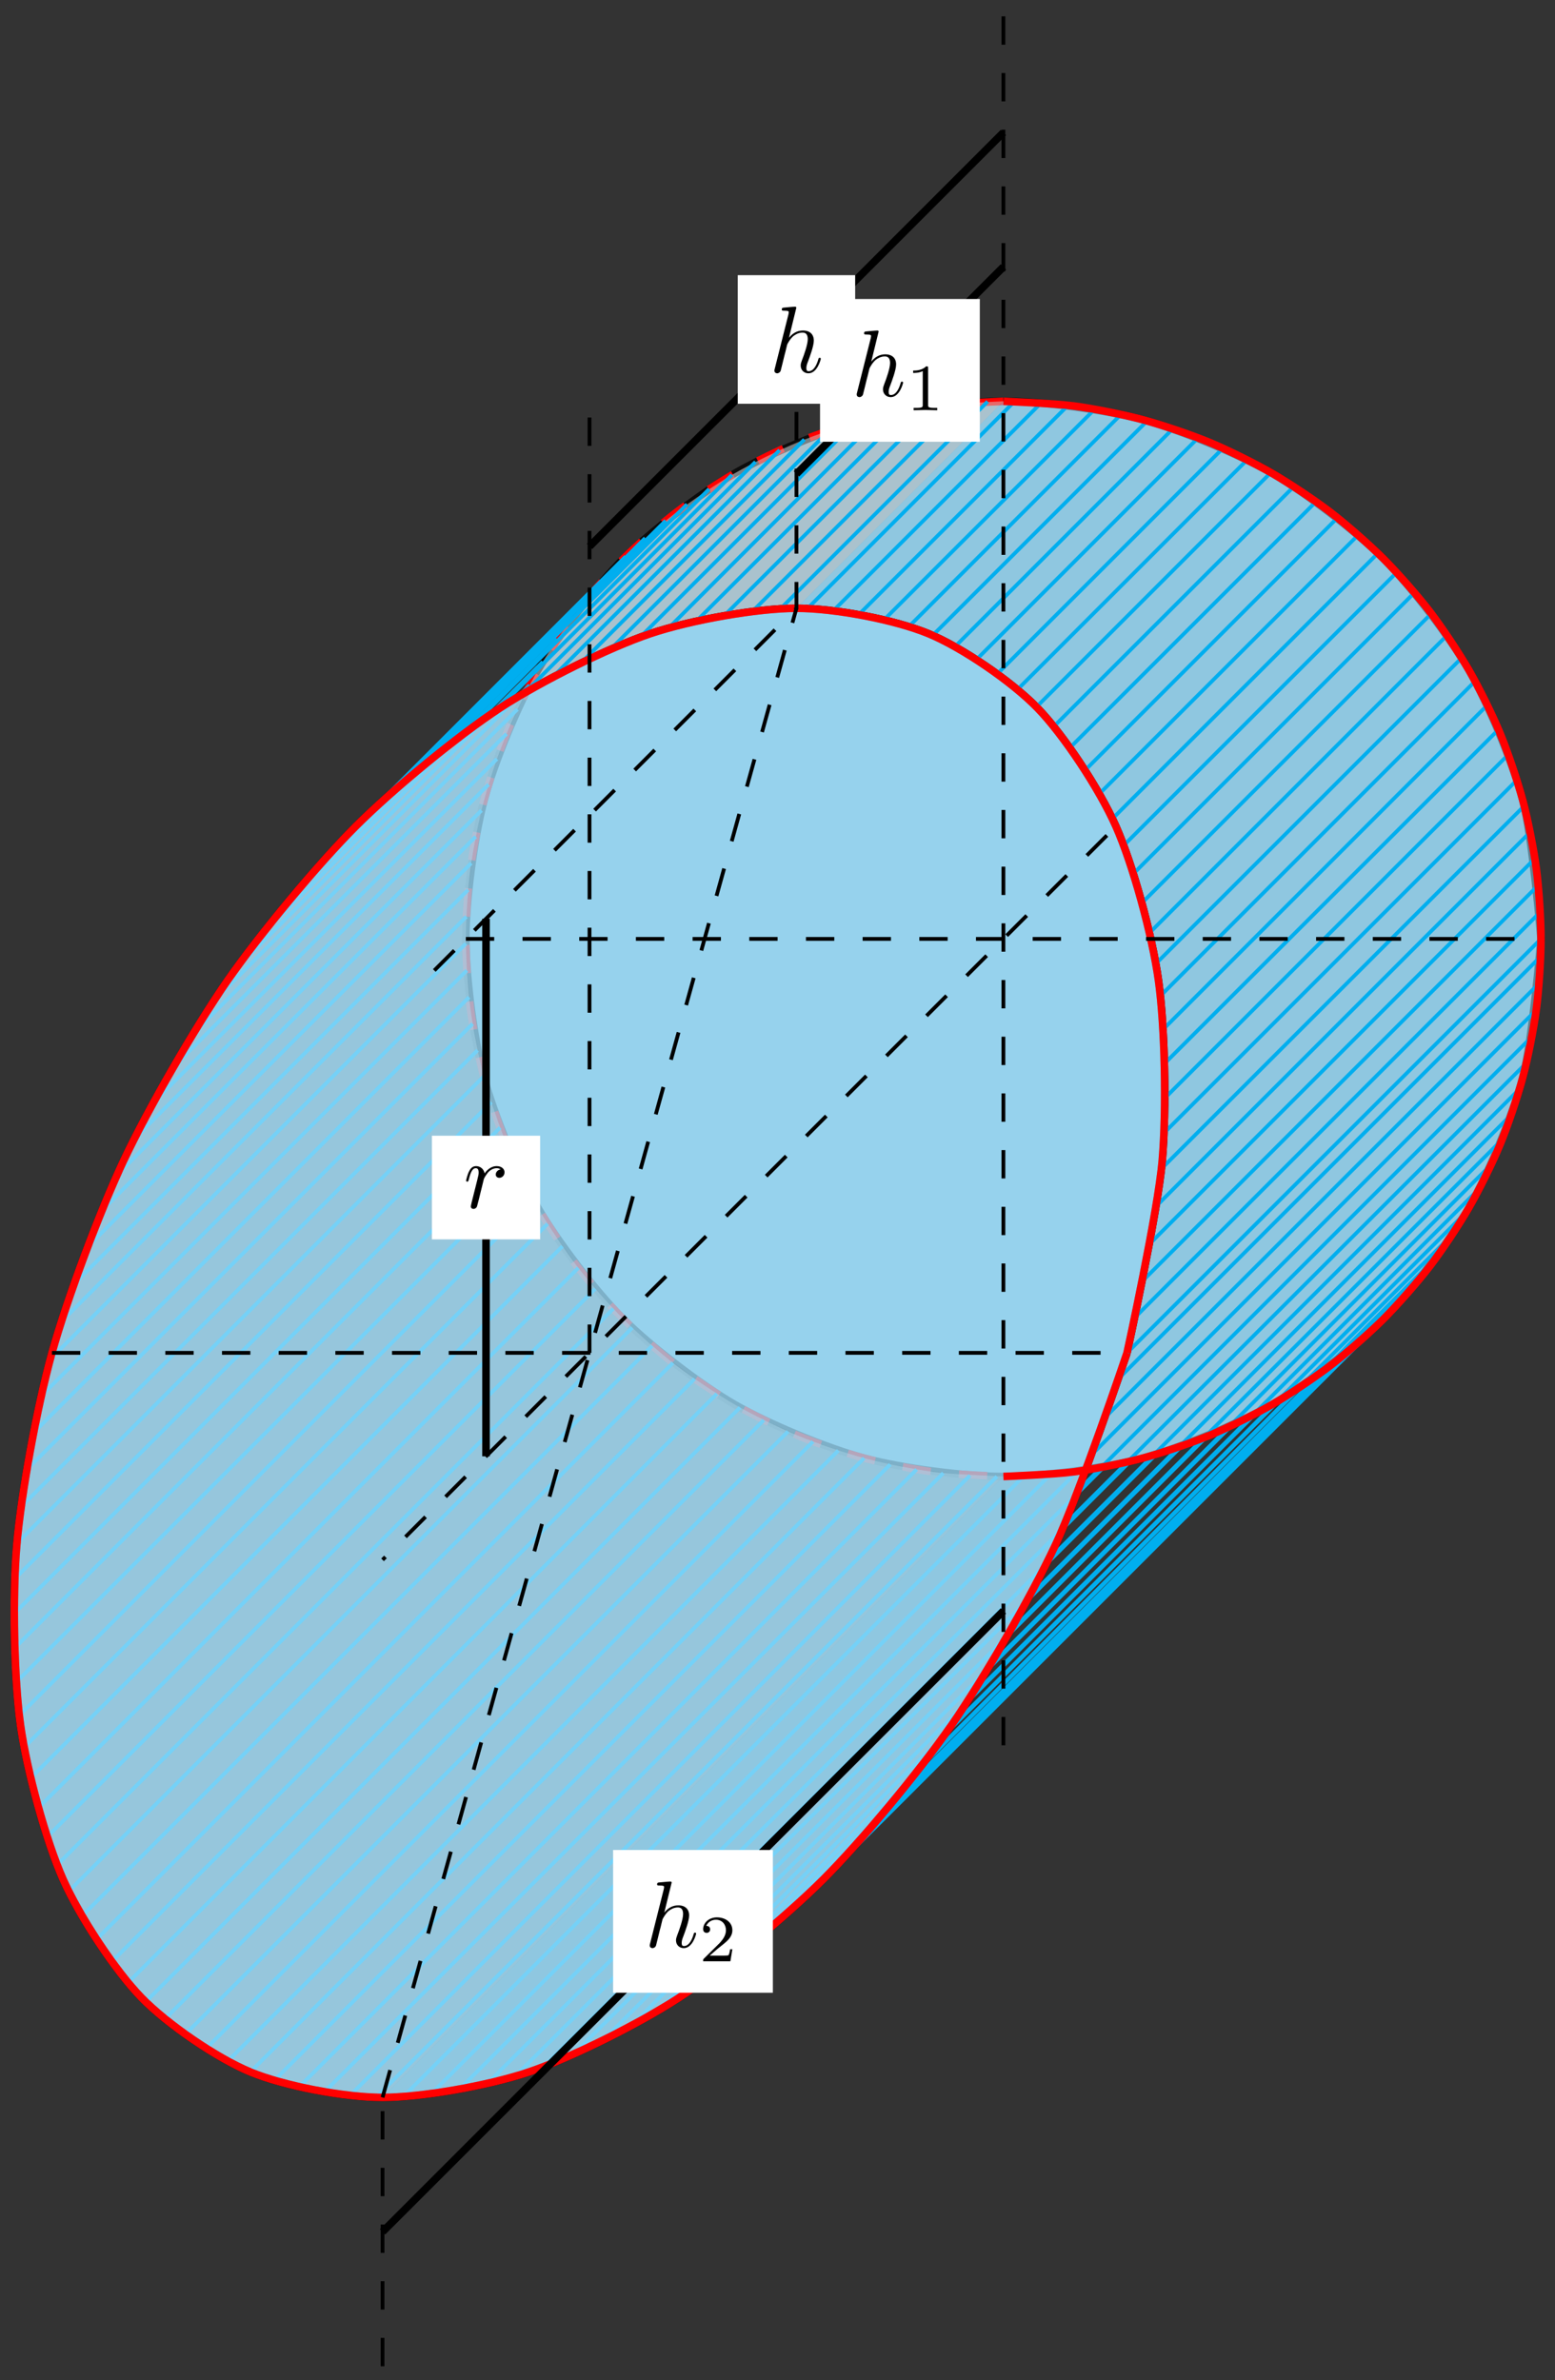<svg xmlns="http://www.w3.org/2000/svg" xmlns:xlink="http://www.w3.org/1999/xlink" xmlns:inkscape="http://www.inkscape.org/namespaces/inkscape" version="1.1" width="164" height="251" viewBox="0 0 164 251">
<rect x="0" y="0" width="164" height="251" fill="#333333" stroke="none"/>
<defs>
<path id="font_1_2" d="M.088 .059C.085 .044 .079 .021 .079 .016 .079-.002 .093-.011 .108-.011 .12-.011 .138-.003 .145 .017 .147 .021 .181 .157 .185 .175 .193 .208 .211 .278 .217 .305 .221 .318 .249 .365 .273 .387 .281 .394 .31 .42 .353 .42 .379 .42 .394 .408 .395 .408 .365 .403 .343 .379 .343 .353 .343 .337 .354 .318 .381 .318 .408 .318 .436 .341 .436 .377 .436 .412 .404 .442 .353 .442 .288 .442 .244 .393 .225 .365 .217 .41 .181 .442 .134 .442 .088 .442 .069 .403 .06 .385 .042 .351 .029 .291 .029 .288 .029 .278 .039 .278 .041 .278 .051 .278 .052 .279 .058 .301 .075 .372 .095 .42 .131 .42 .148 .42 .162 .412 .162 .374 .162 .353 .159 .342 .146 .29L.088 .059Z"/>
<path id="font_1_1" d="M.287 .683C.287 .684 .287 .694 .274 .694 .251 .694 .178 .686 .152 .684 .144 .683 .133 .682 .133 .664 .133 .652 .142 .652 .157 .652 .205 .652 .207 .645 .207 .635L.204 .615 .059 .039C.055 .025 .055 .023 .055 .017 .055-.006 .075-.011 .084-.011 .1-.011 .116 .001 .121 .015L.14 .091 .162 .181C.168 .203 .174 .225 .179 .248 .181 .254 .189 .287 .19 .293 .193 .302 .224 .358 .258 .385 .28 .401 .311 .42 .354 .42 .397 .42 .408 .386 .408 .35 .408 .296 .37 .187 .346 .126 .338 .103 .333 .091 .333 .071 .333 .024 .368-.011 .415-.011 .509-.011 .546 .135 .546 .143 .546 .153 .537 .153 .534 .153 .524 .153 .524 .15 .519 .135 .504 .082 .472 .011 .417 .011 .4 .011 .393 .021 .393 .044 .393 .069 .402 .093 .411 .115 .427 .158 .472 .277 .472 .335 .472 .4 .432 .442 .357 .442 .294 .442 .246 .411 .209 .365L.287 .683Z"/>
<path id="font_2_1" d="M.335 .636C.335 .663 .333 .664 .305 .664 .241 .601 .15 .6 .109 .6V.564C.133 .564 .199 .564 .254 .592V.082C.254 .049 .254 .036 .154 .036H.116V0C.134 .001 .257 .004 .294 .004 .325 .004 .451 .001 .473 0V.036H.435C.335 .036 .335 .049 .335 .082V.636Z"/>
<path id="font_2_2" d="M.505 .182H.471C.468 .16 .458 .101 .445 .091 .437 .085 .36 .085 .346 .085H.162C.267 .178 .302 .206 .362 .253 .436 .312 .505 .374 .505 .469 .505 .59 .399 .664 .271 .664 .147 .664 .063 .577 .063 .485 .063 .434 .106 .429 .116 .429 .14 .429 .169 .446 .169 .482 .169 .5 .162 .535 .11 .535 .141 .606 .209 .628 .256 .628 .356 .628 .408 .55 .408 .469 .408 .382 .346 .313 .314 .277L.073 .039C.063 .03 .063 .028 .063 0H.475L.505 .182Z"/>
</defs>
<g>
<path transform="matrix(1,0,0,-1,105.826,99.013)" d="M56.694 0C56.694 0 55.815 10.74 54.761 14.673 53.707 18.605 51.133 24.819 49.097 28.345 47.061 31.871 42.967 37.208 40.088 40.087 37.209 42.966 31.873 47.061 28.347 49.097 24.821 51.132 18.606 53.706 14.673 54.76 10.74 55.814 4.072 56.693 .001 56.693-4.071 56.693-10.738 55.815-14.671 54.761-18.604 53.707-24.818 51.134-28.344 49.098-31.87 47.063-37.207 42.968-40.086 40.089-42.965 37.21-47.06 31.875-49.096 28.349-51.132 24.822-53.706 18.608-54.76 14.675-55.814 10.742-56.693 4.074-56.693 .003-56.693-4.069-55.816-10.736-54.762-14.669-53.708-18.602-51.135-24.817-49.099-28.343-47.063-31.87-42.969-37.206-40.09-40.085-37.211-42.964-31.876-47.06-28.349-49.096-24.823-51.132-18.609-53.706-14.676-54.76-10.743-55.814-4.076-56.693-.004-56.693 4.067-56.693 10.735-55.816 14.668-54.762 18.601-53.708 24.816-51.135 28.342-49.099 31.869-47.064 37.204-42.97 40.083-40.091 42.963-37.212 47.059-31.876 49.095-28.35 51.131-24.824 53.705-18.611 54.759-14.678 55.813-10.745 56.693-.005 56.693-.005" fill="#9cdcf9" fill-opacity=".75"/>
<path transform="matrix(1,0,0,-1,105.826,99.013)" stroke-width=".797" stroke-linecap="butt" stroke-miterlimit="10" stroke-linejoin="miter" fill="none" stroke="#000000" stroke-opacity=".75" d="M56.694 0C56.694 0 55.815 10.74 54.761 14.673 53.707 18.605 51.133 24.819 49.097 28.345 47.061 31.871 42.967 37.208 40.088 40.087 37.209 42.966 31.873 47.061 28.347 49.097 24.821 51.132 18.606 53.706 14.673 54.76 10.74 55.814 4.072 56.693 .001 56.693-4.071 56.693-10.738 55.815-14.671 54.761-18.604 53.707-24.818 51.134-28.344 49.098-31.87 47.063-37.207 42.968-40.086 40.089-42.965 37.21-47.06 31.875-49.096 28.349-51.132 24.822-53.706 18.608-54.76 14.675-55.814 10.742-56.693 4.074-56.693 .003-56.693-4.069-55.816-10.736-54.762-14.669-53.708-18.602-51.135-24.817-49.099-28.343-47.063-31.87-42.969-37.206-40.09-40.085-37.211-42.964-31.876-47.06-28.349-49.096-24.823-51.132-18.609-53.706-14.676-54.76-10.743-55.814-4.076-56.693-.004-56.693 4.067-56.693 10.735-55.816 14.668-54.762 18.601-53.708 24.816-51.135 28.342-49.099 31.869-47.064 37.204-42.97 40.083-40.091 42.963-37.212 47.059-31.876 49.095-28.35 51.131-24.824 53.705-18.611 54.759-14.678 55.813-10.745 56.693-.005 56.693-.005"/>
</g>
<path transform="matrix(1,0,0,-1,105.826,99.013)" stroke-width=".797" stroke-linecap="butt" stroke-dasharray="2.989,2.989" stroke-miterlimit="10" stroke-linejoin="miter" fill="none" stroke="#ff0000" d="M0 56.693C0 56.693-5.363 56.474-7.399 56.206-9.435 55.938-12.688 55.292-14.672 54.761-16.655 54.23-19.796 53.162-21.693 52.376-23.59 51.59-26.566 50.125-28.344 49.098-30.122 48.072-32.88 46.228-34.509 44.978-36.138 43.728-38.634 41.542-40.086 40.09-41.538 38.638-43.723 36.142-44.974 34.513-46.224 32.884-48.069 30.127-49.096 28.349-50.122 26.571-51.588 23.595-52.373 21.698-53.159 19.801-54.228 16.661-54.759 14.678-55.291 12.695-55.937 9.441-56.205 7.405-56.473 5.369-56.693 2.059-56.693 .006-56.693-2.047-56.474-5.357-56.207-7.392-55.939-9.428-55.295-12.681-54.764-14.665-54.232-16.648-53.163-19.789-52.378-21.687-51.592-23.584-50.128-26.56-49.102-28.338-48.075-30.116-46.231-32.874-44.981-34.504-43.732-36.133-41.546-38.629-40.095-40.081-38.643-41.533-36.148-43.719-34.519-44.969-32.89-46.22-30.133-48.065-28.355-49.092-26.577-50.119-23.602-51.585-21.705-52.371-19.808-53.157-16.667-54.227-14.684-54.758-12.701-55.29-9.448-55.936-7.412-56.204-5.376-56.472-.013-56.693-.013-56.693"/>
<path transform="matrix(1,0,0,-1,105.826,99.013)" d="M0 56.694-.011 56.693C-.011 56.693-5.375 56.472-7.41 56.204-9.446 55.936-12.7 55.29-14.683 54.758-16.666 54.227-19.806 53.158-21.703 52.372-23.6 51.586-26.576 50.12-28.354 49.093-30.132 48.066-32.889 46.221-34.518 44.971-36.147 43.721-38.642 41.535-40.094 40.082-41.545 38.63-43.731 36.135-44.98 34.505-46.23 32.876-48.074 30.118-49.101 28.34-50.127 26.561-51.592 23.585-52.378 21.687-53.163 19.79-54.232 16.65-54.763 14.666-55.294 12.683-55.939 9.428-56.207 7.393-56.474 5.357-56.693 2.049-56.693-.004-56.693-2.057-56.474-5.368-56.206-7.403-55.938-9.439-55.292-12.693-54.76-14.676-54.229-16.659-53.16-19.8-52.374-21.697-51.588-23.594-50.122-26.57-49.096-28.349-48.069-30.127-46.224-32.884-44.974-34.513-43.724-36.142-41.539-38.637-40.087-40.088-38.635-41.54-36.139-43.726-34.51-44.976-32.881-46.226-30.124-48.071-28.346-49.097-26.568-50.124-23.591-51.588-21.694-52.374-19.797-53.16-16.657-54.229-14.673-54.761-12.69-55.293-9.436-55.938-7.401-56.206-5.365-56.474-.002-56.693-.002-56.693L-43.653-100.347-65.48-122.173C-65.48-122.173-70.758-121.869-72.69-121.498-74.623-121.127-77.629-120.234-79.408-119.498-81.187-118.762-83.916-117.282-85.511-116.194-87.105-115.106-89.517-113.076-90.9-111.654-92.283-110.232-94.33-107.677-95.478-105.946-96.626-104.215-98.281-101.189-99.174-99.178-100.067-97.168-101.292-93.711-101.915-91.455-102.538-89.199-103.322-85.381-103.664-82.918-104.006-80.456-104.325-76.333-104.381-73.706-104.436-71.079-104.296-66.729-104.064-63.982-103.833-61.235-103.225-56.729-102.709-53.909-102.194-51.09-101.139-46.505-100.349-43.662-99.558-40.818-98.066-36.235-97.014-33.415-95.963-30.596-94.065-26.09-92.77-23.343-91.476-20.596-89.199-16.246-87.683-13.619-86.167-10.991-83.556-6.868-81.845-4.405-80.134-1.942-77.228 1.877-75.351 4.134-73.474 6.39-70.328 9.847-68.317 11.858-66.306 13.869-62.969 16.898-60.859 18.63-58.749 20.362-55.282 22.917-53.109 24.339-50.935 25.761-47.395 27.791-45.196 28.88-42.996 29.969-39.445 31.449-37.257 32.185-35.069 32.922-31.566 33.817-29.427 34.189-27.288 34.561-21.84 34.866-21.84 34.866L0 56.694" fill="#d2d2d2" fill-opacity=".5"/>
<path transform="matrix(1,0,0,-1,105.826,99.013)" d="M0-56.694-.011-56.693C-.011-56.693 5.352-56.475 7.388-56.207 9.424-55.94 12.679-55.295 14.662-54.764 16.646-54.233 19.787-53.165 21.684-52.379 23.581-51.594 26.559-50.128 28.337-49.102 30.116-48.075 32.873-46.231 34.503-44.981 36.132-43.731 38.628-41.545 40.081-40.094 41.533-38.642 43.72-36.147 44.97-34.518 46.22-32.889 48.065-30.132 49.092-28.354 50.119-26.575 51.586-23.598 52.373-21.701 53.159-19.804 54.227-16.664 54.758-14.681 55.29-12.698 55.936-9.444 56.204-7.408 56.472-5.372 56.692-2.06 56.693-.007 56.693 2.046 56.474 5.355 56.207 7.391 55.939 9.427 55.294 12.682 54.763 14.666 54.232 16.649 53.163 19.79 52.378 21.687 51.592 23.585 50.127 26.562 49.101 28.341 48.074 30.119 46.23 32.877 44.98 34.506 43.73 36.135 41.544 38.631 40.092 40.083 38.64 41.535 36.145 43.722 34.516 44.973 32.887 46.223 30.129 48.068 28.351 49.095 26.573 50.122 23.596 51.587 21.699 52.373 19.801 53.159 16.66 54.228 14.677 54.759 12.694 55.291 9.44 55.937 7.404 56.206 5.368 56.474 .003 56.693 .003 56.693L-21.827 34.867-21.838 34.866C-21.838 34.866-16.559 34.564-14.626 34.194-12.693 33.823-9.687 32.929-7.908 32.194-6.128 31.458-3.399 29.98-1.804 28.892-.209 27.804 2.204 25.774 3.588 24.352 4.971 22.93 7.019 20.376 8.167 18.645 9.315 16.914 10.97 13.887 11.863 11.876 12.757 9.865 13.983 6.41 14.606 4.154 15.229 1.898 16.012-1.921 16.355-4.384 16.697-6.847 17.018-10.97 17.074-13.597 17.13-16.225 16.989-20.573 16.757-23.32 16.525-26.067 15.918-30.574 15.402-33.394 14.887-36.214 13.832-40.8 13.042-43.644 12.252-46.488 10.759-51.071 9.708-53.89 8.656-56.71 6.758-61.218 5.463-63.965 4.168-66.713 1.891-71.063 .375-73.69-1.141-76.318-3.752-80.442-5.464-82.905-7.175-85.369-10.081-89.188-11.959-91.444-13.836-93.701-16.982-97.157-18.993-99.169-21.004-101.18-24.342-104.209-26.452-105.94-28.562-107.672-32.03-110.227-34.204-111.649-36.377-113.072-39.918-115.102-42.118-116.19-44.318-117.279-47.871-118.758-50.059-119.495-52.247-120.231-55.749-121.126-57.888-121.498-60.027-121.87-65.476-122.173-65.476-122.173L0-56.694" fill="#9cdcf9" fill-opacity=".5"/>
<path transform="matrix(1,0,0,-1,105.826,99.013)" stroke-width=".797" stroke-linecap="butt" stroke-miterlimit="10" stroke-linejoin="miter" fill="none" stroke="#000000" d="M13.04-43.653C13.04-43.653 16.296-28.779 16.756-23.332 17.217-17.885 17.035-9.279 16.357-4.396 15.678 .488 13.638 7.879 11.867 11.866 10.097 15.854 6.338 21.525 3.595 24.345 .853 27.165-4.37 30.729-7.898 32.189-11.425 33.649-17.755 34.866-21.826 34.866-25.898 34.866-32.903 33.65-37.242 32.19-41.58 30.731-48.785 27.167-53.095 24.347-57.405 21.528-64.318 15.857-68.305 11.87-72.293 7.883-78.441 .493-81.835-4.391-85.229-9.275-90.196-17.881-92.764-23.328-95.332-28.776-98.777-38.011-100.345-43.65-101.913-49.289-103.602-58.523-104.063-63.97-104.523-69.417-104.343-78.025-103.665-82.909-102.987-87.793-100.947-95.183-99.176-99.171-97.406-103.159-93.647-108.831-90.904-111.651-88.162-114.471-82.939-118.036-79.412-119.496-75.885-120.956-69.556-122.172-65.484-122.173-61.413-122.173-54.407-120.958-50.068-119.498-45.73-118.039-38.524-114.475-34.214-111.655-29.904-108.836-22.993-103.167-19.005-99.179-15.017-95.192-8.867-87.802-5.473-82.918-2.08-78.035 2.887-69.429 5.455-63.982 8.023-58.535 13.037-43.661 13.037-43.661"/>
<path transform="matrix(1,0,0,-1,105.826,99.013)" stroke-width=".399" stroke-linecap="butt" stroke-miterlimit="10" stroke-linejoin="miter" fill="none" stroke="#00aeef" d="M56.694 0 13.04-43.653"/>
<path transform="matrix(1,0,0,-1,105.826,99.013)" stroke-width=".399" stroke-linecap="butt" stroke-miterlimit="10" stroke-linejoin="miter" fill="none" stroke="#00aeef" d="M56.621 2.832 14.058-39.731"/>
<path transform="matrix(1,0,0,-1,105.826,99.013)" stroke-width=".399" stroke-linecap="butt" stroke-miterlimit="10" stroke-linejoin="miter" fill="none" stroke="#00aeef" d="M56.407 5.658 14.932-35.817"/>
<path transform="matrix(1,0,0,-1,105.826,99.013)" stroke-width=".399" stroke-linecap="butt" stroke-miterlimit="10" stroke-linejoin="miter" fill="none" stroke="#00aeef" d="M56.053 8.472 15.662-31.92"/>
<path transform="matrix(1,0,0,-1,105.826,99.013)" stroke-width=".399" stroke-linecap="butt" stroke-miterlimit="10" stroke-linejoin="miter" fill="none" stroke="#00aeef" d="M55.56 11.262 16.243-28.055"/>
<path transform="matrix(1,0,0,-1,105.826,99.013)" stroke-width=".399" stroke-linecap="butt" stroke-miterlimit="10" stroke-linejoin="miter" fill="none" stroke="#00aeef" d="M54.929 14.025 16.675-24.228"/>
<path transform="matrix(1,0,0,-1,105.826,99.013)" stroke-width=".399" stroke-linecap="butt" stroke-miterlimit="10" stroke-linejoin="miter" fill="none" stroke="#00aeef" d="M54.159 16.754 16.956-20.449"/>
<path transform="matrix(1,0,0,-1,105.826,99.013)" stroke-width=".399" stroke-linecap="butt" stroke-miterlimit="10" stroke-linejoin="miter" fill="none" stroke="#00aeef" d="M53.255 19.441 17.086-16.728"/>
<path transform="matrix(1,0,0,-1,105.826,99.013)" stroke-width=".399" stroke-linecap="butt" stroke-miterlimit="10" stroke-linejoin="miter" fill="none" stroke="#00aeef" d="M52.216 22.078 17.062-13.076"/>
<path transform="matrix(1,0,0,-1,105.826,99.013)" stroke-width=".399" stroke-linecap="butt" stroke-miterlimit="10" stroke-linejoin="miter" fill="none" stroke="#00aeef" d="M51.046 24.66 16.887-9.5"/>
<path transform="matrix(1,0,0,-1,105.826,99.013)" stroke-width=".399" stroke-linecap="butt" stroke-miterlimit="10" stroke-linejoin="miter" fill="none" stroke="#00aeef" d="M49.751 27.18 16.561-6.01"/>
<path transform="matrix(1,0,0,-1,105.826,99.013)" stroke-width=".399" stroke-linecap="butt" stroke-miterlimit="10" stroke-linejoin="miter" fill="none" stroke="#00aeef" d="M48.329 29.633 16.084-2.612"/>
<path transform="matrix(1,0,0,-1,105.826,99.013)" stroke-width=".399" stroke-linecap="butt" stroke-miterlimit="10" stroke-linejoin="miter" fill="none" stroke="#00aeef" d="M46.788 32.011 15.458 .682"/>
<path transform="matrix(1,0,0,-1,105.826,99.013)" stroke-width=".399" stroke-linecap="butt" stroke-miterlimit="10" stroke-linejoin="miter" fill="none" stroke="#00aeef" d="M45.129 34.31 14.685 3.865"/>
<path transform="matrix(1,0,0,-1,105.826,99.013)" stroke-width=".399" stroke-linecap="butt" stroke-miterlimit="10" stroke-linejoin="miter" fill="none" stroke="#00aeef" d="M43.358 36.523 13.766 6.931"/>
<path transform="matrix(1,0,0,-1,105.826,99.013)" stroke-width=".399" stroke-linecap="butt" stroke-miterlimit="10" stroke-linejoin="miter" fill="none" stroke="#00aeef" d="M41.479 38.646 12.704 9.87"/>
<path transform="matrix(1,0,0,-1,105.826,99.013)" stroke-width=".399" stroke-linecap="butt" stroke-miterlimit="10" stroke-linejoin="miter" fill="none" stroke="#00aeef" d="M39.495 40.67 11.499 12.674"/>
<path transform="matrix(1,0,0,-1,105.826,99.013)" stroke-width=".399" stroke-linecap="butt" stroke-miterlimit="10" stroke-linejoin="miter" fill="none" stroke="#00aeef" d="M37.413 42.593 10.157 15.337"/>
<path transform="matrix(1,0,0,-1,105.826,99.013)" stroke-width=".399" stroke-linecap="butt" stroke-miterlimit="10" stroke-linejoin="miter" fill="none" stroke="#00aeef" d="M35.236 44.41 8.68 17.854"/>
<path transform="matrix(1,0,0,-1,105.826,99.013)" stroke-width=".399" stroke-linecap="butt" stroke-miterlimit="10" stroke-linejoin="miter" fill="none" stroke="#00aeef" d="M32.973 46.115 7.074 20.215"/>
<path transform="matrix(1,0,0,-1,105.826,99.013)" stroke-width=".399" stroke-linecap="butt" stroke-miterlimit="10" stroke-linejoin="miter" fill="none" stroke="#00aeef" d="M30.627 47.705 5.34 22.418"/>
<path transform="matrix(1,0,0,-1,105.826,99.013)" stroke-width=".399" stroke-linecap="butt" stroke-miterlimit="10" stroke-linejoin="miter" fill="none" stroke="#00aeef" d="M28.205 49.177 3.484 24.456"/>
<path transform="matrix(1,0,0,-1,105.826,99.013)" stroke-width=".399" stroke-linecap="butt" stroke-miterlimit="10" stroke-linejoin="miter" fill="none" stroke="#00aeef" d="M25.712 50.526 1.511 26.325"/>
<path transform="matrix(1,0,0,-1,105.826,99.013)" stroke-width=".399" stroke-linecap="butt" stroke-miterlimit="10" stroke-linejoin="miter" fill="none" stroke="#00aeef" d="M23.154 51.748-.577 28.017"/>
<path transform="matrix(1,0,0,-1,105.826,99.013)" stroke-width=".399" stroke-linecap="butt" stroke-miterlimit="10" stroke-linejoin="miter" fill="none" stroke="#00aeef" d="M20.538 52.84-2.773 29.529"/>
<path transform="matrix(1,0,0,-1,105.826,99.013)" stroke-width=".399" stroke-linecap="butt" stroke-miterlimit="10" stroke-linejoin="miter" fill="none" stroke="#00aeef" d="M17.871 53.8-5.07 30.859"/>
<path transform="matrix(1,0,0,-1,105.826,99.013)" stroke-width=".399" stroke-linecap="butt" stroke-miterlimit="10" stroke-linejoin="miter" fill="none" stroke="#00aeef" d="M15.16 54.625-7.463 32.002"/>
<path transform="matrix(1,0,0,-1,105.826,99.013)" stroke-width=".399" stroke-linecap="butt" stroke-miterlimit="10" stroke-linejoin="miter" fill="none" stroke="#00aeef" d="M12.41 55.316-9.947 32.958"/>
<path transform="matrix(1,0,0,-1,105.826,99.013)" stroke-width=".399" stroke-linecap="butt" stroke-miterlimit="10" stroke-linejoin="miter" fill="none" stroke="#00aeef" d="M9.63 55.867-12.515 33.723"/>
<path transform="matrix(1,0,0,-1,105.826,99.013)" stroke-width=".399" stroke-linecap="butt" stroke-miterlimit="10" stroke-linejoin="miter" fill="none" stroke="#00aeef" d="M6.825 56.279-15.161 34.293"/>
<path transform="matrix(1,0,0,-1,105.826,99.013)" stroke-width=".399" stroke-linecap="butt" stroke-miterlimit="10" stroke-linejoin="miter" fill="none" stroke="#00aeef" d="M4.004 56.551-17.877 34.669"/>
<path transform="matrix(1,0,0,-1,105.826,99.013)" stroke-width=".399" stroke-linecap="butt" stroke-miterlimit="10" stroke-linejoin="miter" fill="none" stroke="#00aeef" d="M1.173 56.679-20.659 34.847"/>
<path transform="matrix(1,0,0,-1,105.826,99.013)" stroke-width=".399" stroke-linecap="butt" stroke-miterlimit="10" stroke-linejoin="miter" fill="none" stroke="#00aeef" d="M-1.66 56.666-23.497 34.829"/>
<path transform="matrix(1,0,0,-1,105.826,99.013)" stroke-width=".399" stroke-linecap="butt" stroke-miterlimit="10" stroke-linejoin="miter" fill="none" stroke="#00aeef" d="M-4.491 56.513-26.387 34.616"/>
<path transform="matrix(1,0,0,-1,105.826,99.013)" stroke-width=".399" stroke-linecap="butt" stroke-miterlimit="10" stroke-linejoin="miter" fill="none" stroke="#00aeef" d="M-7.31 56.218-29.32 34.208"/>
<path transform="matrix(1,0,0,-1,105.826,99.013)" stroke-width=".399" stroke-linecap="butt" stroke-miterlimit="10" stroke-linejoin="miter" fill="none" stroke="#00aeef" d="M-10.109 55.783-32.287 33.605"/>
<path transform="matrix(1,0,0,-1,105.826,99.013)" stroke-width=".399" stroke-linecap="butt" stroke-miterlimit="10" stroke-linejoin="miter" fill="none" stroke="#00aeef" d="M-12.885 55.207-35.284 32.809"/>
<path transform="matrix(1,0,0,-1,105.826,99.013)" stroke-width=".399" stroke-linecap="butt" stroke-miterlimit="10" stroke-linejoin="miter" fill="none" stroke="#00aeef" d="M-15.629 54.495-38.302 31.822"/>
<path transform="matrix(1,0,0,-1,105.826,99.013)" stroke-width=".399" stroke-linecap="butt" stroke-miterlimit="10" stroke-linejoin="miter" fill="none" stroke="#00aeef" d="M-18.334 53.646-41.334 30.646"/>
<path transform="matrix(1,0,0,-1,105.826,99.013)" stroke-width=".399" stroke-linecap="butt" stroke-miterlimit="10" stroke-linejoin="miter" fill="none" stroke="#00aeef" d="M-20.992 52.661-44.371 29.282"/>
<path transform="matrix(1,0,0,-1,105.826,99.013)" stroke-width=".399" stroke-linecap="butt" stroke-miterlimit="10" stroke-linejoin="miter" fill="none" stroke="#00aeef" d="M-23.598 51.546-47.406 27.737"/>
<path transform="matrix(1,0,0,-1,105.826,99.013)" stroke-width=".399" stroke-linecap="butt" stroke-miterlimit="10" stroke-linejoin="miter" fill="none" stroke="#00aeef" d="M-26.144 50.302-50.432 26.014"/>
<path transform="matrix(1,0,0,-1,105.826,99.013)" stroke-width=".399" stroke-linecap="butt" stroke-miterlimit="10" stroke-linejoin="miter" fill="none" stroke="#00aeef" d="M-28.626 48.932-53.441 24.117"/>
<path transform="matrix(1,0,0,-1,105.826,99.013)" stroke-width=".399" stroke-linecap="butt" stroke-miterlimit="10" stroke-linejoin="miter" fill="none" stroke="#00aeef" d="M-31.036 47.441-56.425 22.052"/>
<path transform="matrix(1,0,0,-1,105.826,99.013)" stroke-width=".399" stroke-linecap="butt" stroke-miterlimit="10" stroke-linejoin="miter" fill="none" stroke="#00aeef" d="M-33.369 45.831-59.378 19.822"/>
<path transform="matrix(1,0,0,-1,105.826,99.013)" stroke-width=".399" stroke-linecap="butt" stroke-miterlimit="10" stroke-linejoin="miter" fill="none" stroke="#00aeef" d="M-35.618 44.106-62.291 17.433"/>
<path transform="matrix(1,0,0,-1,105.826,99.013)" stroke-width=".399" stroke-linecap="butt" stroke-miterlimit="10" stroke-linejoin="miter" fill="none" stroke="#00aeef" d="M-37.778 42.269-65.158 14.889"/>
<path transform="matrix(1,0,0,-1,105.826,99.013)" stroke-width=".399" stroke-linecap="butt" stroke-miterlimit="10" stroke-linejoin="miter" fill="none" stroke="#00aeef" d="M-39.843 40.328-67.97 12.201"/>
<path transform="matrix(1,0,0,-1,105.826,99.013)" stroke-width=".399" stroke-linecap="butt" stroke-miterlimit="10" stroke-linejoin="miter" fill="none" stroke="#00aeef" d="M-41.808 38.287-70.722 9.373"/>
<path transform="matrix(1,0,0,-1,105.826,99.013)" stroke-width=".399" stroke-linecap="butt" stroke-miterlimit="10" stroke-linejoin="miter" fill="none" stroke="#00aeef" d="M-43.67 36.148-73.407 6.411"/>
<path transform="matrix(1,0,0,-1,105.826,99.013)" stroke-width=".399" stroke-linecap="butt" stroke-miterlimit="10" stroke-linejoin="miter" fill="none" stroke="#00aeef" d="M-45.423 33.92-76.017 3.326"/>
<path transform="matrix(1,0,0,-1,105.826,99.013)" stroke-width=".399" stroke-linecap="butt" stroke-miterlimit="10" stroke-linejoin="miter" fill="none" stroke="#00aeef" d="M-47.062 31.608-78.546 .124"/>
<path transform="matrix(1,0,0,-1,105.826,99.013)" stroke-width=".399" stroke-linecap="butt" stroke-miterlimit="10" stroke-linejoin="miter" fill="none" stroke="#00aeef" d="M-48.583 29.217-80.988-3.188"/>
<path transform="matrix(1,0,0,-1,105.826,99.013)" stroke-width=".399" stroke-linecap="butt" stroke-miterlimit="10" stroke-linejoin="miter" fill="none" stroke="#00aeef" d="M-49.982 26.752-83.337-6.603"/>
<path transform="matrix(1,0,0,-1,105.826,99.013)" stroke-width=".399" stroke-linecap="butt" stroke-miterlimit="10" stroke-linejoin="miter" fill="none" stroke="#00aeef" d="M-51.257 24.22-85.585-10.108"/>
<path transform="matrix(1,0,0,-1,105.826,99.013)" stroke-width=".399" stroke-linecap="butt" stroke-miterlimit="10" stroke-linejoin="miter" fill="none" stroke="#00aeef" d="M-52.403 21.628-87.73-13.699"/>
<path transform="matrix(1,0,0,-1,105.826,99.013)" stroke-width=".399" stroke-linecap="butt" stroke-miterlimit="10" stroke-linejoin="miter" fill="none" stroke="#00aeef" d="M-53.418 18.981-89.764-17.364"/>
<path transform="matrix(1,0,0,-1,105.826,99.013)" stroke-width=".399" stroke-linecap="butt" stroke-miterlimit="10" stroke-linejoin="miter" fill="none" stroke="#00aeef" d="M-54.3 16.287-91.683-21.096"/>
<path transform="matrix(1,0,0,-1,105.826,99.013)" stroke-width=".399" stroke-linecap="butt" stroke-miterlimit="10" stroke-linejoin="miter" fill="none" stroke="#00aeef" d="M-55.047 13.553-93.483-24.882"/>
<path transform="matrix(1,0,0,-1,105.826,99.013)" stroke-width=".399" stroke-linecap="butt" stroke-miterlimit="10" stroke-linejoin="miter" fill="none" stroke="#00aeef" d="M-55.657 10.785-95.159-28.716"/>
<path transform="matrix(1,0,0,-1,105.826,99.013)" stroke-width=".399" stroke-linecap="butt" stroke-miterlimit="10" stroke-linejoin="miter" fill="none" stroke="#00aeef" d="M-56.126 7.989-96.704-32.589"/>
<path transform="matrix(1,0,0,-1,105.826,99.013)" stroke-width=".399" stroke-linecap="butt" stroke-miterlimit="10" stroke-linejoin="miter" fill="none" stroke="#00aeef" d="M-56.454 5.174-98.115-36.487"/>
<path transform="matrix(1,0,0,-1,105.826,99.013)" stroke-width=".399" stroke-linecap="butt" stroke-miterlimit="10" stroke-linejoin="miter" fill="none" stroke="#00aeef" d="M-56.642 2.345-99.392-40.405"/>
<path transform="matrix(1,0,0,-1,105.826,99.013)" stroke-width=".399" stroke-linecap="butt" stroke-miterlimit="10" stroke-linejoin="miter" fill="none" stroke="#00aeef" d="M-56.689-.487-100.53-44.328"/>
<path transform="matrix(1,0,0,-1,105.826,99.013)" stroke-width=".399" stroke-linecap="butt" stroke-miterlimit="10" stroke-linejoin="miter" fill="none" stroke="#00aeef" d="M-56.593-3.32-101.525-48.252"/>
<path transform="matrix(1,0,0,-1,105.826,99.013)" stroke-width=".399" stroke-linecap="butt" stroke-miterlimit="10" stroke-linejoin="miter" fill="none" stroke="#00aeef" d="M-56.357-6.145-102.376-52.164"/>
<path transform="matrix(1,0,0,-1,105.826,99.013)" stroke-width=".399" stroke-linecap="butt" stroke-miterlimit="10" stroke-linejoin="miter" fill="none" stroke="#00aeef" d="M-55.98-8.953-103.08-56.053"/>
<path transform="matrix(1,0,0,-1,105.826,99.013)" stroke-width=".399" stroke-linecap="butt" stroke-miterlimit="10" stroke-linejoin="miter" fill="none" stroke="#00aeef" d="M-55.463-11.741-103.636-59.914"/>
<path transform="matrix(1,0,0,-1,105.826,99.013)" stroke-width=".399" stroke-linecap="butt" stroke-miterlimit="10" stroke-linejoin="miter" fill="none" stroke="#00aeef" d="M-54.806-14.498-104.041-63.733"/>
<path transform="matrix(1,0,0,-1,105.826,99.013)" stroke-width=".399" stroke-linecap="butt" stroke-miterlimit="10" stroke-linejoin="miter" fill="none" stroke="#00aeef" d="M-54.013-17.219-104.296-67.502"/>
<path transform="matrix(1,0,0,-1,105.826,99.013)" stroke-width=".399" stroke-linecap="butt" stroke-miterlimit="10" stroke-linejoin="miter" fill="none" stroke="#00aeef" d="M-53.084-19.897-104.397-71.21"/>
<path transform="matrix(1,0,0,-1,105.826,99.013)" stroke-width=".399" stroke-linecap="butt" stroke-miterlimit="10" stroke-linejoin="miter" fill="none" stroke="#00aeef" d="M-52.023-22.526-104.349-74.851"/>
<path transform="matrix(1,0,0,-1,105.826,99.013)" stroke-width=".399" stroke-linecap="butt" stroke-miterlimit="10" stroke-linejoin="miter" fill="none" stroke="#00aeef" d="M-50.832-25.098-104.148-78.413"/>
<path transform="matrix(1,0,0,-1,105.826,99.013)" stroke-width=".399" stroke-linecap="butt" stroke-miterlimit="10" stroke-linejoin="miter" fill="none" stroke="#00aeef" d="M-49.515-27.608-103.798-81.89"/>
<path transform="matrix(1,0,0,-1,105.826,99.013)" stroke-width=".399" stroke-linecap="butt" stroke-miterlimit="10" stroke-linejoin="miter" fill="none" stroke="#00aeef" d="M-48.074-30.048-103.296-85.27"/>
<path transform="matrix(1,0,0,-1,105.826,99.013)" stroke-width=".399" stroke-linecap="butt" stroke-miterlimit="10" stroke-linejoin="miter" fill="none" stroke="#00aeef" d="M-46.511-32.413-102.643-88.545"/>
<path transform="matrix(1,0,0,-1,105.826,99.013)" stroke-width=".399" stroke-linecap="butt" stroke-miterlimit="10" stroke-linejoin="miter" fill="none" stroke="#00aeef" d="M-44.833-34.696-101.844-91.708"/>
<path transform="matrix(1,0,0,-1,105.826,99.013)" stroke-width=".399" stroke-linecap="butt" stroke-miterlimit="10" stroke-linejoin="miter" fill="none" stroke="#00aeef" d="M-43.042-36.895-100.9-94.752"/>
<path transform="matrix(1,0,0,-1,105.826,99.013)" stroke-width=".399" stroke-linecap="butt" stroke-miterlimit="10" stroke-linejoin="miter" fill="none" stroke="#00aeef" d="M-41.144-38.999-99.812-97.667"/>
<path transform="matrix(1,0,0,-1,105.826,99.013)" stroke-width=".399" stroke-linecap="butt" stroke-miterlimit="10" stroke-linejoin="miter" fill="none" stroke="#00aeef" d="M-39.144-41.007-98.585-100.448"/>
<path transform="matrix(1,0,0,-1,105.826,99.013)" stroke-width=".399" stroke-linecap="butt" stroke-miterlimit="10" stroke-linejoin="miter" fill="none" stroke="#00aeef" d="M-37.046-42.914-97.221-103.089"/>
<path transform="matrix(1,0,0,-1,105.826,99.013)" stroke-width=".399" stroke-linecap="butt" stroke-miterlimit="10" stroke-linejoin="miter" fill="none" stroke="#00aeef" d="M-34.855-44.711-95.722-105.579"/>
<path transform="matrix(1,0,0,-1,105.826,99.013)" stroke-width=".399" stroke-linecap="butt" stroke-miterlimit="10" stroke-linejoin="miter" fill="none" stroke="#00aeef" d="M-32.576-46.397-94.092-107.914"/>
<path transform="matrix(1,0,0,-1,105.826,99.013)" stroke-width=".399" stroke-linecap="butt" stroke-miterlimit="10" stroke-linejoin="miter" fill="none" stroke="#00aeef" d="M-30.216-47.968-92.337-110.088"/>
<path transform="matrix(1,0,0,-1,105.826,99.013)" stroke-width=".399" stroke-linecap="butt" stroke-miterlimit="10" stroke-linejoin="miter" fill="none" stroke="#00aeef" d="M-27.78-49.417-90.459-112.095"/>
<path transform="matrix(1,0,0,-1,105.826,99.013)" stroke-width=".399" stroke-linecap="butt" stroke-miterlimit="10" stroke-linejoin="miter" fill="none" stroke="#00aeef" d="M-25.275-50.744-88.465-113.934"/>
<path transform="matrix(1,0,0,-1,105.826,99.013)" stroke-width=".399" stroke-linecap="butt" stroke-miterlimit="10" stroke-linejoin="miter" fill="none" stroke="#00aeef" d="M-22.707-51.944-86.359-115.596"/>
<path transform="matrix(1,0,0,-1,105.826,99.013)" stroke-width=".399" stroke-linecap="butt" stroke-miterlimit="10" stroke-linejoin="miter" fill="none" stroke="#00aeef" d="M-20.083-53.014-84.146-117.078"/>
<path transform="matrix(1,0,0,-1,105.826,99.013)" stroke-width=".399" stroke-linecap="butt" stroke-miterlimit="10" stroke-linejoin="miter" fill="none" stroke="#00aeef" d="M-17.408-53.953-81.833-118.378"/>
<path transform="matrix(1,0,0,-1,105.826,99.013)" stroke-width=".399" stroke-linecap="butt" stroke-miterlimit="10" stroke-linejoin="miter" fill="none" stroke="#00aeef" d="M-14.69-54.756-79.424-119.49"/>
<path transform="matrix(1,0,0,-1,105.826,99.013)" stroke-width=".399" stroke-linecap="butt" stroke-miterlimit="10" stroke-linejoin="miter" fill="none" stroke="#00aeef" d="M-11.935-55.421-76.925-120.411"/>
<path transform="matrix(1,0,0,-1,105.826,99.013)" stroke-width=".399" stroke-linecap="butt" stroke-miterlimit="10" stroke-linejoin="miter" fill="none" stroke="#00aeef" d="M-9.15-55.948-74.343-121.141"/>
<path transform="matrix(1,0,0,-1,105.826,99.013)" stroke-width=".399" stroke-linecap="butt" stroke-miterlimit="10" stroke-linejoin="miter" fill="none" stroke="#00aeef" d="M-6.342-56.335-71.684-121.677"/>
<path transform="matrix(1,0,0,-1,105.826,99.013)" stroke-width=".399" stroke-linecap="butt" stroke-miterlimit="10" stroke-linejoin="miter" fill="none" stroke="#00aeef" d="M-3.517-56.581-68.954-122.018"/>
<path transform="matrix(1,0,0,-1,105.826,99.013)" stroke-width=".399" stroke-linecap="butt" stroke-miterlimit="10" stroke-linejoin="miter" fill="none" stroke="#00aeef" d="M-.686-56.688-66.164-122.165"/>
<path transform="matrix(1,0,0,-1,105.826,99.013)" stroke-width=".399" stroke-linecap="butt" stroke-miterlimit="10" stroke-linejoin="miter" fill="none" stroke="#00aeef" d="M2.147-56.65-63.316-122.114"/>
<path transform="matrix(1,0,0,-1,105.826,99.013)" stroke-width=".399" stroke-linecap="butt" stroke-miterlimit="10" stroke-linejoin="miter" fill="none" stroke="#00aeef" d="M4.977-56.473-60.418-121.868"/>
<path transform="matrix(1,0,0,-1,105.826,99.013)" stroke-width=".399" stroke-linecap="butt" stroke-miterlimit="10" stroke-linejoin="miter" fill="none" stroke="#00aeef" d="M7.793-56.153-57.479-121.425"/>
<path transform="matrix(1,0,0,-1,105.826,99.013)" stroke-width=".399" stroke-linecap="butt" stroke-miterlimit="10" stroke-linejoin="miter" fill="none" stroke="#00aeef" d="M10.589-55.694-54.506-120.789"/>
<path transform="matrix(1,0,0,-1,105.826,99.013)" stroke-width=".399" stroke-linecap="butt" stroke-miterlimit="10" stroke-linejoin="miter" fill="none" stroke="#00aeef" d="M13.359-55.094-51.505-119.958"/>
<path transform="matrix(1,0,0,-1,105.826,99.013)" stroke-width=".399" stroke-linecap="butt" stroke-miterlimit="10" stroke-linejoin="miter" fill="none" stroke="#00aeef" d="M16.096-54.357-48.484-118.938"/>
<path transform="matrix(1,0,0,-1,105.826,99.013)" stroke-width=".399" stroke-linecap="butt" stroke-miterlimit="10" stroke-linejoin="miter" fill="none" stroke="#00aeef" d="M18.795-53.485-45.45-117.73"/>
<path transform="matrix(1,0,0,-1,105.826,99.013)" stroke-width=".399" stroke-linecap="butt" stroke-miterlimit="10" stroke-linejoin="miter" fill="none" stroke="#00aeef" d="M21.444-52.479-42.414-116.337"/>
<path transform="matrix(1,0,0,-1,105.826,99.013)" stroke-width=".399" stroke-linecap="butt" stroke-miterlimit="10" stroke-linejoin="miter" fill="none" stroke="#00aeef" d="M24.04-51.342-39.379-114.762"/>
<path transform="matrix(1,0,0,-1,105.826,99.013)" stroke-width=".399" stroke-linecap="butt" stroke-miterlimit="10" stroke-linejoin="miter" fill="none" stroke="#00aeef" d="M26.576-50.077-36.357-113.009"/>
<path transform="matrix(1,0,0,-1,105.826,99.013)" stroke-width=".399" stroke-linecap="butt" stroke-miterlimit="10" stroke-linejoin="miter" fill="none" stroke="#00aeef" d="M29.047-48.684-33.35-111.08"/>
<path transform="matrix(1,0,0,-1,105.826,99.013)" stroke-width=".399" stroke-linecap="butt" stroke-miterlimit="10" stroke-linejoin="miter" fill="none" stroke="#00aeef" d="M31.443-47.172-30.371-108.986"/>
<path transform="matrix(1,0,0,-1,105.826,99.013)" stroke-width=".399" stroke-linecap="butt" stroke-miterlimit="10" stroke-linejoin="miter" fill="none" stroke="#00aeef" d="M33.762-45.541-27.424-106.728"/>
<path transform="matrix(1,0,0,-1,105.826,99.013)" stroke-width=".399" stroke-linecap="butt" stroke-miterlimit="10" stroke-linejoin="miter" fill="none" stroke="#00aeef" d="M35.996-43.796-24.519-104.311"/>
<path transform="matrix(1,0,0,-1,105.826,99.013)" stroke-width=".399" stroke-linecap="butt" stroke-miterlimit="10" stroke-linejoin="miter" fill="none" stroke="#00aeef" d="M38.139-41.942-21.662-101.743"/>
<path transform="matrix(1,0,0,-1,105.826,99.013)" stroke-width=".399" stroke-linecap="butt" stroke-miterlimit="10" stroke-linejoin="miter" fill="none" stroke="#00aeef" d="M40.189-39.985-18.858-99.032"/>
<path transform="matrix(1,0,0,-1,105.826,99.013)" stroke-width=".399" stroke-linecap="butt" stroke-miterlimit="10" stroke-linejoin="miter" fill="none" stroke="#00aeef" d="M42.137-37.927-16.118-96.182"/>
<path transform="matrix(1,0,0,-1,105.826,99.013)" stroke-width=".399" stroke-linecap="butt" stroke-miterlimit="10" stroke-linejoin="miter" fill="none" stroke="#00aeef" d="M43.98-35.773-13.445-93.198"/>
<path transform="matrix(1,0,0,-1,105.826,99.013)" stroke-width=".399" stroke-linecap="butt" stroke-miterlimit="10" stroke-linejoin="miter" fill="none" stroke="#00aeef" d="M45.713-33.529-10.849-90.09"/>
<path transform="matrix(1,0,0,-1,105.826,99.013)" stroke-width=".399" stroke-linecap="butt" stroke-miterlimit="10" stroke-linejoin="miter" fill="none" stroke="#00aeef" d="M47.331-31.202-8.335-86.869"/>
<path transform="matrix(1,0,0,-1,105.826,99.013)" stroke-width=".399" stroke-linecap="butt" stroke-miterlimit="10" stroke-linejoin="miter" fill="none" stroke="#00aeef" d="M48.832-28.797-5.909-83.538"/>
<path transform="matrix(1,0,0,-1,105.826,99.013)" stroke-width=".399" stroke-linecap="butt" stroke-miterlimit="10" stroke-linejoin="miter" fill="none" stroke="#00aeef" d="M50.21-26.32-3.577-80.106"/>
<path transform="matrix(1,0,0,-1,105.826,99.013)" stroke-width=".399" stroke-linecap="butt" stroke-miterlimit="10" stroke-linejoin="miter" fill="none" stroke="#00aeef" d="M51.463-23.778-1.345-76.586"/>
<path transform="matrix(1,0,0,-1,105.826,99.013)" stroke-width=".399" stroke-linecap="butt" stroke-miterlimit="10" stroke-linejoin="miter" fill="none" stroke="#00aeef" d="M52.588-21.176 .782-72.982"/>
<path transform="matrix(1,0,0,-1,105.826,99.013)" stroke-width=".399" stroke-linecap="butt" stroke-miterlimit="10" stroke-linejoin="miter" fill="none" stroke="#00aeef" d="M53.581-18.522 2.797-69.306"/>
<path transform="matrix(1,0,0,-1,105.826,99.013)" stroke-width=".399" stroke-linecap="butt" stroke-miterlimit="10" stroke-linejoin="miter" fill="none" stroke="#00aeef" d="M54.438-15.82 4.694-65.564"/>
<path transform="matrix(1,0,0,-1,105.826,99.013)" stroke-width=".399" stroke-linecap="butt" stroke-miterlimit="10" stroke-linejoin="miter" fill="none" stroke="#00aeef" d="M55.162-13.078 6.473-61.767"/>
<path transform="matrix(1,0,0,-1,105.826,99.013)" stroke-width=".399" stroke-linecap="butt" stroke-miterlimit="10" stroke-linejoin="miter" fill="none" stroke="#00aeef" d="M55.746-10.305 8.126-57.925"/>
<path transform="matrix(1,0,0,-1,105.826,99.013)" stroke-width=".399" stroke-linecap="butt" stroke-miterlimit="10" stroke-linejoin="miter" fill="none" stroke="#00aeef" d="M56.192-7.507 9.648-54.051"/>
<path transform="matrix(1,0,0,-1,105.826,99.013)" stroke-width=".399" stroke-linecap="butt" stroke-miterlimit="10" stroke-linejoin="miter" fill="none" stroke="#00aeef" d="M56.496-4.689 11.038-50.147"/>
<path transform="matrix(1,0,0,-1,105.826,99.013)" stroke-width=".399" stroke-linecap="butt" stroke-miterlimit="10" stroke-linejoin="miter" fill="none" stroke="#00aeef" d="M56.661-1.858 12.292-46.227"/>
<path transform="matrix(1,0,0,-1,105.826,99.013)" d="M13.04-43.653C13.04-43.653 16.296-28.779 16.756-23.332 17.217-17.885 17.035-9.279 16.357-4.396 15.678 .488 13.638 7.879 11.867 11.866 10.097 15.854 6.338 21.525 3.595 24.345 .853 27.165-4.37 30.729-7.898 32.189-11.425 33.649-17.755 34.866-21.826 34.866-25.898 34.866-32.903 33.65-37.242 32.19-41.58 30.731-48.785 27.167-53.095 24.347-57.405 21.528-64.318 15.857-68.305 11.87-72.293 7.883-78.441 .493-81.835-4.391-85.229-9.275-90.196-17.881-92.764-23.328-95.332-28.776-98.777-38.011-100.345-43.65-101.913-49.289-103.602-58.523-104.063-63.97-104.523-69.417-104.343-78.025-103.665-82.909-102.987-87.793-100.947-95.183-99.176-99.171-97.406-103.159-93.647-108.831-90.904-111.651-88.162-114.471-82.939-118.036-79.412-119.496-75.885-120.956-69.556-122.172-65.484-122.173-61.413-122.173-54.407-120.958-50.068-119.498-45.73-118.039-38.524-114.475-34.214-111.655-29.904-108.836-22.993-103.167-19.005-99.179-15.017-95.192-8.867-87.802-5.473-82.918-2.08-78.035 2.887-69.429 5.455-63.982 8.023-58.535 13.037-43.661 13.037-43.661" fill="#9cdcf9" fill-opacity=".75"/>
<path transform="matrix(1,0,0,-1,105.826,99.013)" stroke-width=".797" stroke-linecap="butt" stroke-miterlimit="10" stroke-linejoin="miter" fill="none" stroke="#ff0000" d="M13.04-43.653C13.04-43.653 16.296-28.779 16.756-23.332 17.217-17.885 17.035-9.279 16.357-4.396 15.678 .488 13.638 7.879 11.867 11.866 10.097 15.854 6.338 21.525 3.595 24.345 .853 27.165-4.37 30.729-7.898 32.189-11.425 33.649-17.755 34.866-21.826 34.866-25.898 34.866-32.903 33.65-37.242 32.19-41.58 30.731-48.785 27.167-53.095 24.347-57.405 21.528-64.318 15.857-68.305 11.87-72.293 7.883-78.441 .493-81.835-4.391-85.229-9.275-90.196-17.881-92.764-23.328-95.332-28.776-98.777-38.011-100.345-43.65-101.913-49.289-103.602-58.523-104.063-63.97-104.523-69.417-104.343-78.025-103.665-82.909-102.987-87.793-100.947-95.183-99.176-99.171-97.406-103.159-93.647-108.831-90.904-111.651-88.162-114.471-82.939-118.036-79.412-119.496-75.885-120.956-69.556-122.172-65.484-122.173-61.413-122.173-54.407-120.958-50.068-119.498-45.73-118.039-38.524-114.475-34.214-111.655-29.904-108.836-22.993-103.167-19.005-99.179-15.017-95.192-8.867-87.802-5.473-82.918-2.08-78.035 2.887-69.429 5.455-63.982 8.023-58.535 13.037-43.661 13.037-43.661"/>
<path transform="matrix(1,0,0,-1,105.826,99.013)" stroke-width=".797" stroke-linecap="butt" stroke-miterlimit="10" stroke-linejoin="miter" fill="none" stroke="#ff0000" d="M0-56.693C0-56.693 5.363-56.474 7.398-56.206 9.434-55.938 12.687-55.293 14.671-54.762 16.654-54.231 19.795-53.162 21.693-52.376 23.59-51.59 26.566-50.125 28.344-49.098 30.122-48.072 32.879-46.227 34.508-44.977 36.137-43.727 38.633-41.542 40.085-40.09 41.537-38.638 43.723-36.143 44.974-34.514 46.224-32.885 48.068-30.128 49.095-28.35 50.121-26.572 51.587-23.597 52.373-21.7 53.159-19.803 54.229-16.661 54.76-14.678 55.292-12.695 55.937-9.442 56.205-7.406 56.473-5.37 56.693-2.059 56.693-.006 56.693 2.047 56.474 5.356 56.207 7.391 55.939 9.427 55.295 12.681 54.764 14.665 54.233 16.648 53.164 19.789 52.379 21.687 51.593 23.584 50.129 26.56 49.103 28.338 48.076 30.116 46.231 32.874 44.981 34.504 43.732 36.133 41.547 38.629 40.095 40.081 38.644 41.533 36.148 43.719 34.519 44.969 32.89 46.22 30.134 48.065 28.356 49.092 26.578 50.119 23.603 51.585 21.706 52.371 19.809 53.157 16.667 54.226 14.684 54.758 12.701 55.289 9.448 55.935 7.412 56.204 5.376 56.472 .013 56.693 .013 56.693"/>
<path transform="matrix(1,0,0,-1,105.826,99.013)" stroke-width=".399" stroke-linecap="butt" stroke-dasharray="2.989,2.989" stroke-miterlimit="10" stroke-linejoin="miter" fill="none" stroke="#000000" d="M10.913 10.913-65.48-65.48"/>
<path transform="matrix(1,0,0,-1,105.826,99.013)" stroke-width=".399" stroke-linecap="butt" stroke-dasharray="2.989,2.989" stroke-miterlimit="10" stroke-linejoin="miter" fill="none" stroke="#000000" d="M-65.48-122.174-21.827 34.867"/>
<path transform="matrix(1,0,0,-1,105.826,99.013)" stroke-width=".399" stroke-linecap="butt" stroke-dasharray="2.989,2.989" stroke-miterlimit="10" stroke-linejoin="miter" fill="none" stroke="#000000" d="M-100.347-43.653H13.04"/>
<path transform="matrix(1,0,0,-1,105.826,99.013)" stroke-width=".399" stroke-linecap="butt" stroke-dasharray="2.989,2.989" stroke-miterlimit="10" stroke-linejoin="miter" fill="none" stroke="#000000" d="M-43.653-43.653V55.56"/>
<path transform="matrix(1,0,0,-1,105.826,99.013)" stroke-width=".399" stroke-linecap="butt" stroke-dasharray="2.989,2.989" stroke-miterlimit="10" stroke-linejoin="miter" fill="none" stroke="#000000" d="M-56.694 0H56.694"/>
<path transform="matrix(1,0,0,-1,105.826,99.013)" stroke-width=".399" stroke-linecap="butt" stroke-dasharray="2.989,2.989" stroke-miterlimit="10" stroke-linejoin="miter" fill="none" stroke="#000000" d="M0-85.04V99.214"/>
<path transform="matrix(1,0,0,-1,105.826,99.013)" stroke-width=".399" stroke-linecap="butt" stroke-dasharray="2.989,2.989" stroke-miterlimit="10" stroke-linejoin="miter" fill="none" stroke="#000000" d="M-65.48-150.521V-122.174"/>
<path transform="matrix(1,0,0,-1,105.826,99.013)" stroke-width=".399" stroke-linecap="butt" stroke-dasharray="2.989,2.989" stroke-miterlimit="10" stroke-linejoin="miter" fill="none" stroke="#000000" d="M-60.023-3.33-21.827 34.867V63.214"/>
<path transform="matrix(1,0,0,-1,105.826,99.013)" stroke-width=".797" stroke-linecap="butt" stroke-miterlimit="10" stroke-linejoin="miter" fill="none" stroke="#000000" d="M-54.567-54.567V2.127"/>
<path transform="matrix(1,0,0,-1,105.826,99.013)" d="M-60.273-31.685H-48.86V-20.755H-60.273Z" fill="#ffffff"/>
<use data-text="r" xlink:href="#font_1_2" transform="matrix(9.963,0,0,-9.963,48.868,127.378)"/>
<path transform="matrix(1,0,0,-1,105.826,99.013)" stroke-width=".797" stroke-linecap="butt" stroke-miterlimit="10" stroke-linejoin="miter" fill="none" stroke="#000000" d="M0 70.867-21.827 49.04"/>
<path transform="matrix(1,0,0,-1,105.826,99.013)" d="M-19.339 52.427H-2.488V67.481H-19.339Z" fill="#ffffff"/>
<use data-text="h" xlink:href="#font_1_1" transform="matrix(9.963,0,0,-9.963,89.807,41.77)"/>
<use data-text="1" xlink:href="#font_2_1" transform="matrix(6.974,0,0,-6.974,95.547,43.264)"/>
<path transform="matrix(1,0,0,-1,105.826,99.013)" stroke-width=".797" stroke-linecap="butt" stroke-miterlimit="10" stroke-linejoin="miter" fill="none" stroke="#000000" d="M0-70.867-65.48-136.347"/>
<path transform="matrix(1,0,0,-1,105.826,99.013)" d="M-41.165-111.134H-24.315V-96.08H-41.165Z" fill="#ffffff"/>
<use data-text="h" xlink:href="#font_1_1" transform="matrix(9.963,0,0,-9.963,67.978,205.334)"/>
<use data-text="2" xlink:href="#font_2_2" transform="matrix(6.974,0,0,-6.974,73.718,206.828)"/>
<path transform="matrix(1,0,0,-1,105.826,99.013)" stroke-width=".797" stroke-linecap="butt" stroke-miterlimit="10" stroke-linejoin="miter" fill="none" stroke="#000000" d="M0 85.04-43.653 41.387"/>
<path transform="matrix(1,0,0,-1,105.826,99.013)" d="M-28.017 56.434H-15.636V69.994H-28.017Z" fill="#ffffff"/>
<use data-text="h" xlink:href="#font_1_1" transform="matrix(9.963,0,0,-9.963,81.127,39.258)"/>
</svg>
